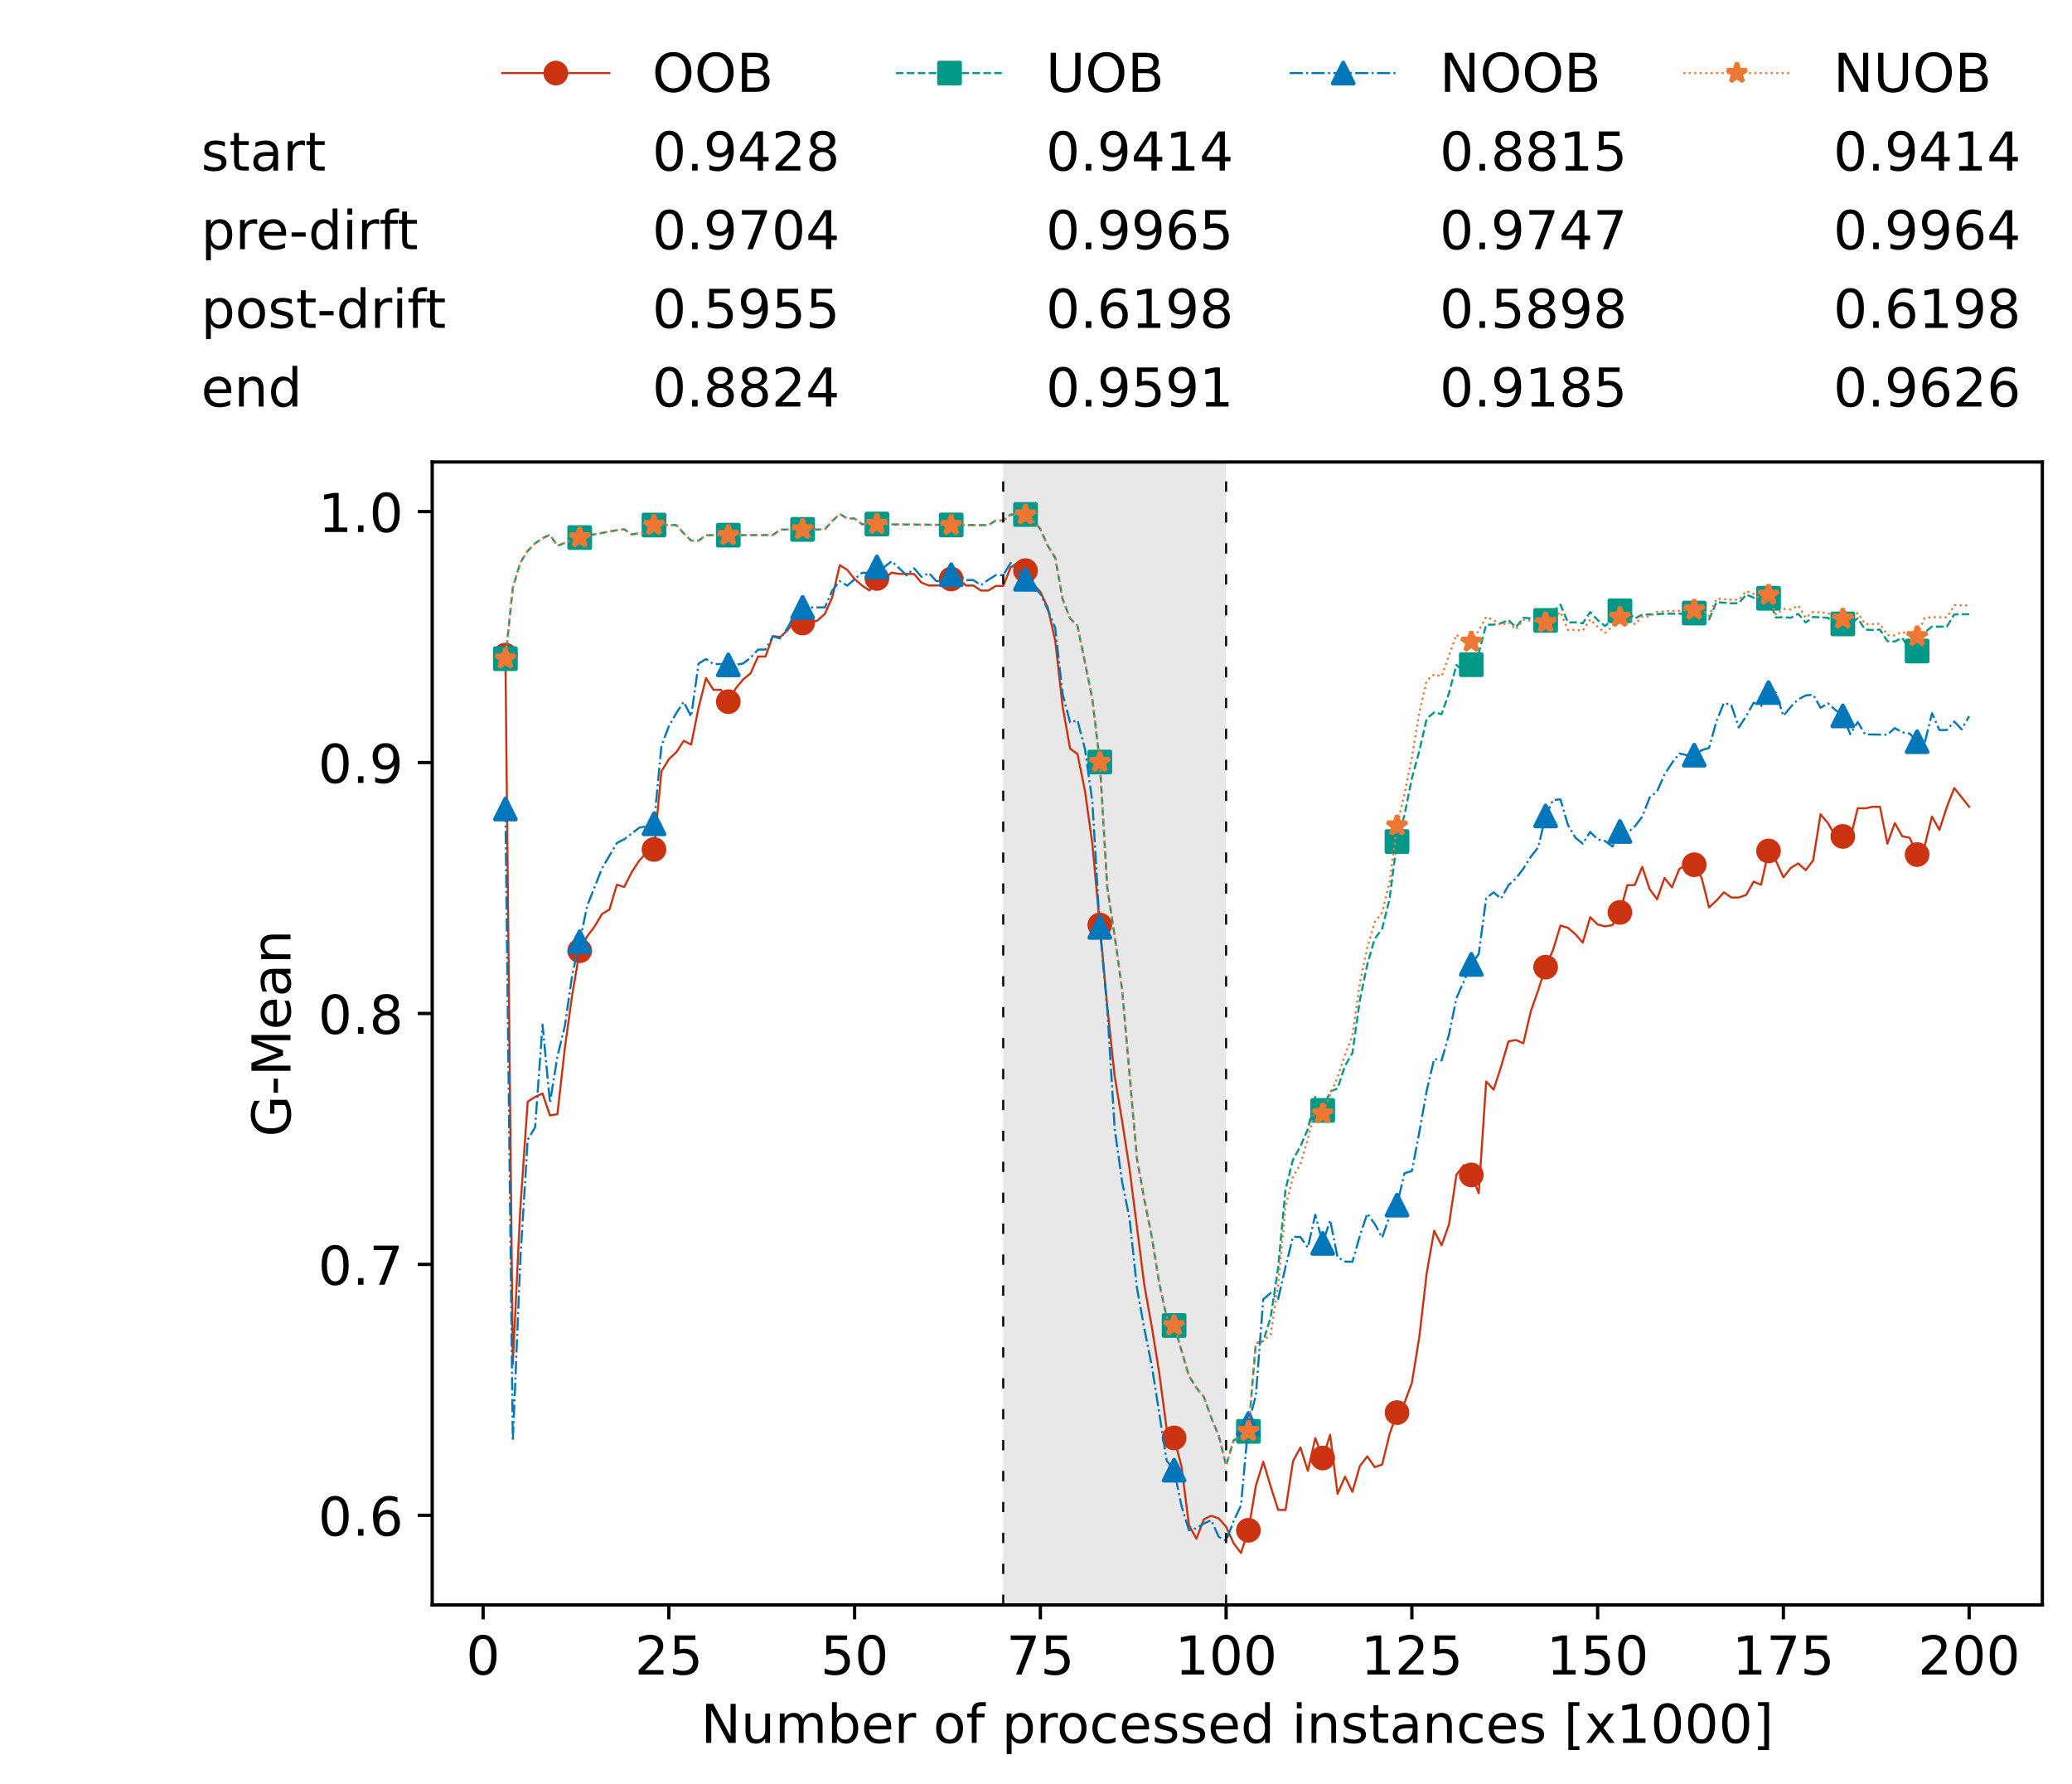 <?xml version="1.0" encoding="utf-8" standalone="no"?>
<!DOCTYPE svg PUBLIC "-//W3C//DTD SVG 1.1//EN"
  "http://www.w3.org/Graphics/SVG/1.1/DTD/svg11.dtd">
<!-- Created with matplotlib (https://matplotlib.org/) -->
<svg height="432.615pt" version="1.1" viewBox="0 0 502.65 432.615" width="502.65pt" xmlns="http://www.w3.org/2000/svg" xmlns:xlink="http://www.w3.org/1999/xlink">
 <defs>
  <style type="text/css">*{stroke-linecap:butt;stroke-linejoin:round;}</style>
 </defs>
 <g id="figure_1">
  <g id="patch_1">
   <path d="M 0 432.615 
L 502.65 432.615 
L 502.65 0 
L 0 0 
z
" style="fill:#ffffff;"/>
  </g>
  <g id="axes_1">
   <g id="patch_2">
    <path d="M 104.85 389.252 
L 495.45 389.252 
L 495.45 112.052 
L 104.85 112.052 
z
" style="fill:#ffffff;"/>
   </g>
   <g id="patch_3">
    <path clip-path="url(#pd1f2355b65)" d="M 297.446 389.252 
L 297.446 112.052 
L 243.372 112.052 
L 243.372 389.252 
z
" style="fill:#d3d3d3;opacity:0.5;"/>
   </g>
   <g id="matplotlib.axis_1">
    <g id="xtick_1">
     <g id="line2d_1">
      <defs>
       <path d="M 0 0 
L 0 3.5 
" id="mb90a9916ec" style="stroke:#000000;stroke-width:0.8;"/>
      </defs>
      <g>
       <use style="stroke:#000000;stroke-width:0.8;" x="117.197" xlink:href="#mb90a9916ec" y="389.252"/>
      </g>
     </g>
     <g id="text_1">
      <!-- 0 -->
      <g transform="translate(113.061 406.13)scale(0.13 -0.13)">
       <defs>
        <path d="M 31.781 66.406 
Q 24.172 66.406 20.328 58.906 
Q 16.5 51.422 16.5 36.375 
Q 16.5 21.391 20.328 13.891 
Q 24.172 6.391 31.781 6.391 
Q 39.453 6.391 43.281 13.891 
Q 47.125 21.391 47.125 36.375 
Q 47.125 51.422 43.281 58.906 
Q 39.453 66.406 31.781 66.406 
z
M 31.781 74.219 
Q 44.047 74.219 50.516 64.516 
Q 56.984 54.828 56.984 36.375 
Q 56.984 17.969 50.516 8.266 
Q 44.047 -1.422 31.781 -1.422 
Q 19.531 -1.422 13.062 8.266 
Q 6.594 17.969 6.594 36.375 
Q 6.594 54.828 13.062 64.516 
Q 19.531 74.219 31.781 74.219 
z
" id="DejaVuSans-48"/>
       </defs>
       <use xlink:href="#DejaVuSans-48"/>
      </g>
     </g>
    </g>
    <g id="xtick_2">
     <g id="line2d_2">
      <g>
       <use style="stroke:#000000;stroke-width:0.8;" x="162.259" xlink:href="#mb90a9916ec" y="389.252"/>
      </g>
     </g>
     <g id="text_2">
      <!-- 25 -->
      <g transform="translate(153.988 406.13)scale(0.13 -0.13)">
       <defs>
        <path d="M 19.188 8.297 
L 53.609 8.297 
L 53.609 0 
L 7.328 0 
L 7.328 8.297 
Q 12.938 14.109 22.625 23.891 
Q 32.328 33.688 34.812 36.531 
Q 39.547 41.844 41.422 45.531 
Q 43.312 49.219 43.312 52.781 
Q 43.312 58.594 39.234 62.25 
Q 35.156 65.922 28.609 65.922 
Q 23.969 65.922 18.812 64.312 
Q 13.672 62.703 7.812 59.422 
L 7.812 69.391 
Q 13.766 71.781 18.938 73 
Q 24.125 74.219 28.422 74.219 
Q 39.75 74.219 46.484 68.547 
Q 53.219 62.891 53.219 53.422 
Q 53.219 48.922 51.531 44.891 
Q 49.859 40.875 45.406 35.406 
Q 44.188 33.984 37.641 27.219 
Q 31.109 20.453 19.188 8.297 
z
" id="DejaVuSans-50"/>
        <path d="M 10.797 72.906 
L 49.516 72.906 
L 49.516 64.594 
L 19.828 64.594 
L 19.828 46.734 
Q 21.969 47.469 24.109 47.828 
Q 26.266 48.188 28.422 48.188 
Q 40.625 48.188 47.75 41.5 
Q 54.891 34.812 54.891 23.391 
Q 54.891 11.625 47.562 5.094 
Q 40.234 -1.422 26.906 -1.422 
Q 22.312 -1.422 17.547 -0.641 
Q 12.797 0.141 7.719 1.703 
L 7.719 11.625 
Q 12.109 9.234 16.797 8.062 
Q 21.484 6.891 26.703 6.891 
Q 35.156 6.891 40.078 11.328 
Q 45.016 15.766 45.016 23.391 
Q 45.016 31 40.078 35.438 
Q 35.156 39.891 26.703 39.891 
Q 22.75 39.891 18.812 39.016 
Q 14.891 38.141 10.797 36.281 
z
" id="DejaVuSans-53"/>
       </defs>
       <use xlink:href="#DejaVuSans-50"/>
       <use x="63.623" xlink:href="#DejaVuSans-53"/>
      </g>
     </g>
    </g>
    <g id="xtick_3">
     <g id="line2d_3">
      <g>
       <use style="stroke:#000000;stroke-width:0.8;" x="207.322" xlink:href="#mb90a9916ec" y="389.252"/>
      </g>
     </g>
     <g id="text_3">
      <!-- 50 -->
      <g transform="translate(199.05 406.13)scale(0.13 -0.13)">
       <use xlink:href="#DejaVuSans-53"/>
       <use x="63.623" xlink:href="#DejaVuSans-48"/>
      </g>
     </g>
    </g>
    <g id="xtick_4">
     <g id="line2d_4">
      <g>
       <use style="stroke:#000000;stroke-width:0.8;" x="252.384" xlink:href="#mb90a9916ec" y="389.252"/>
      </g>
     </g>
     <g id="text_4">
      <!-- 75 -->
      <g transform="translate(244.113 406.13)scale(0.13 -0.13)">
       <defs>
        <path d="M 8.203 72.906 
L 55.078 72.906 
L 55.078 68.703 
L 28.609 0 
L 18.312 0 
L 43.219 64.594 
L 8.203 64.594 
z
" id="DejaVuSans-55"/>
       </defs>
       <use xlink:href="#DejaVuSans-55"/>
       <use x="63.623" xlink:href="#DejaVuSans-53"/>
      </g>
     </g>
    </g>
    <g id="xtick_5">
     <g id="line2d_5">
      <g>
       <use style="stroke:#000000;stroke-width:0.8;" x="297.446" xlink:href="#mb90a9916ec" y="389.252"/>
      </g>
     </g>
     <g id="text_5">
      <!-- 100 -->
      <g transform="translate(285.039 406.13)scale(0.13 -0.13)">
       <defs>
        <path d="M 12.406 8.297 
L 28.516 8.297 
L 28.516 63.922 
L 10.984 60.406 
L 10.984 69.391 
L 28.422 72.906 
L 38.281 72.906 
L 38.281 8.297 
L 54.391 8.297 
L 54.391 0 
L 12.406 0 
z
" id="DejaVuSans-49"/>
       </defs>
       <use xlink:href="#DejaVuSans-49"/>
       <use x="63.623" xlink:href="#DejaVuSans-48"/>
       <use x="127.246" xlink:href="#DejaVuSans-48"/>
      </g>
     </g>
    </g>
    <g id="xtick_6">
     <g id="line2d_6">
      <g>
       <use style="stroke:#000000;stroke-width:0.8;" x="342.509" xlink:href="#mb90a9916ec" y="389.252"/>
      </g>
     </g>
     <g id="text_6">
      <!-- 125 -->
      <g transform="translate(330.102 406.13)scale(0.13 -0.13)">
       <use xlink:href="#DejaVuSans-49"/>
       <use x="63.623" xlink:href="#DejaVuSans-50"/>
       <use x="127.246" xlink:href="#DejaVuSans-53"/>
      </g>
     </g>
    </g>
    <g id="xtick_7">
     <g id="line2d_7">
      <g>
       <use style="stroke:#000000;stroke-width:0.8;" x="387.571" xlink:href="#mb90a9916ec" y="389.252"/>
      </g>
     </g>
     <g id="text_7">
      <!-- 150 -->
      <g transform="translate(375.164 406.13)scale(0.13 -0.13)">
       <use xlink:href="#DejaVuSans-49"/>
       <use x="63.623" xlink:href="#DejaVuSans-53"/>
       <use x="127.246" xlink:href="#DejaVuSans-48"/>
      </g>
     </g>
    </g>
    <g id="xtick_8">
     <g id="line2d_8">
      <g>
       <use style="stroke:#000000;stroke-width:0.8;" x="432.633" xlink:href="#mb90a9916ec" y="389.252"/>
      </g>
     </g>
     <g id="text_8">
      <!-- 175 -->
      <g transform="translate(420.226 406.13)scale(0.13 -0.13)">
       <use xlink:href="#DejaVuSans-49"/>
       <use x="63.623" xlink:href="#DejaVuSans-55"/>
       <use x="127.246" xlink:href="#DejaVuSans-53"/>
      </g>
     </g>
    </g>
    <g id="xtick_9">
     <g id="line2d_9">
      <g>
       <use style="stroke:#000000;stroke-width:0.8;" x="477.695" xlink:href="#mb90a9916ec" y="389.252"/>
      </g>
     </g>
     <g id="text_9">
      <!-- 200 -->
      <g transform="translate(465.289 406.13)scale(0.13 -0.13)">
       <use xlink:href="#DejaVuSans-50"/>
       <use x="63.623" xlink:href="#DejaVuSans-48"/>
       <use x="127.246" xlink:href="#DejaVuSans-48"/>
      </g>
     </g>
    </g>
    <g id="text_10">
     <!-- Number of processed instances [x1000] -->
     <g transform="translate(170.025 422.711)scale(0.13 -0.13)">
      <defs>
       <path d="M 9.812 72.906 
L 23.094 72.906 
L 55.422 11.922 
L 55.422 72.906 
L 64.984 72.906 
L 64.984 0 
L 51.703 0 
L 19.391 60.984 
L 19.391 0 
L 9.812 0 
z
" id="DejaVuSans-78"/>
       <path d="M 8.5 21.578 
L 8.5 54.688 
L 17.484 54.688 
L 17.484 21.922 
Q 17.484 14.156 20.5 10.266 
Q 23.531 6.391 29.594 6.391 
Q 36.859 6.391 41.078 11.031 
Q 45.312 15.672 45.312 23.688 
L 45.312 54.688 
L 54.297 54.688 
L 54.297 0 
L 45.312 0 
L 45.312 8.406 
Q 42.047 3.422 37.719 1 
Q 33.406 -1.422 27.688 -1.422 
Q 18.266 -1.422 13.375 4.438 
Q 8.5 10.297 8.5 21.578 
z
M 31.109 56 
z
" id="DejaVuSans-117"/>
       <path d="M 52 44.188 
Q 55.375 50.25 60.062 53.125 
Q 64.75 56 71.094 56 
Q 79.641 56 84.281 50.016 
Q 88.922 44.047 88.922 33.016 
L 88.922 0 
L 79.891 0 
L 79.891 32.719 
Q 79.891 40.578 77.094 44.375 
Q 74.312 48.188 68.609 48.188 
Q 61.625 48.188 57.562 43.547 
Q 53.516 38.922 53.516 30.906 
L 53.516 0 
L 44.484 0 
L 44.484 32.719 
Q 44.484 40.625 41.703 44.406 
Q 38.922 48.188 33.109 48.188 
Q 26.219 48.188 22.156 43.531 
Q 18.109 38.875 18.109 30.906 
L 18.109 0 
L 9.078 0 
L 9.078 54.688 
L 18.109 54.688 
L 18.109 46.188 
Q 21.188 51.219 25.484 53.609 
Q 29.781 56 35.688 56 
Q 41.656 56 45.828 52.969 
Q 50 49.953 52 44.188 
z
" id="DejaVuSans-109"/>
       <path d="M 48.688 27.297 
Q 48.688 37.203 44.609 42.844 
Q 40.531 48.484 33.406 48.484 
Q 26.266 48.484 22.188 42.844 
Q 18.109 37.203 18.109 27.297 
Q 18.109 17.391 22.188 11.75 
Q 26.266 6.109 33.406 6.109 
Q 40.531 6.109 44.609 11.75 
Q 48.688 17.391 48.688 27.297 
z
M 18.109 46.391 
Q 20.953 51.266 25.266 53.625 
Q 29.594 56 35.594 56 
Q 45.562 56 51.781 48.094 
Q 58.016 40.188 58.016 27.297 
Q 58.016 14.406 51.781 6.484 
Q 45.562 -1.422 35.594 -1.422 
Q 29.594 -1.422 25.266 0.953 
Q 20.953 3.328 18.109 8.203 
L 18.109 0 
L 9.078 0 
L 9.078 75.984 
L 18.109 75.984 
z
" id="DejaVuSans-98"/>
       <path d="M 56.203 29.594 
L 56.203 25.203 
L 14.891 25.203 
Q 15.484 15.922 20.484 11.062 
Q 25.484 6.203 34.422 6.203 
Q 39.594 6.203 44.453 7.469 
Q 49.312 8.734 54.109 11.281 
L 54.109 2.781 
Q 49.266 0.734 44.188 -0.344 
Q 39.109 -1.422 33.891 -1.422 
Q 20.797 -1.422 13.156 6.188 
Q 5.516 13.812 5.516 26.812 
Q 5.516 40.234 12.766 48.109 
Q 20.016 56 32.328 56 
Q 43.359 56 49.781 48.891 
Q 56.203 41.797 56.203 29.594 
z
M 47.219 32.234 
Q 47.125 39.594 43.094 43.984 
Q 39.062 48.391 32.422 48.391 
Q 24.906 48.391 20.391 44.141 
Q 15.875 39.891 15.188 32.172 
z
" id="DejaVuSans-101"/>
       <path d="M 41.109 46.297 
Q 39.594 47.172 37.812 47.578 
Q 36.031 48 33.891 48 
Q 26.266 48 22.188 43.047 
Q 18.109 38.094 18.109 28.812 
L 18.109 0 
L 9.078 0 
L 9.078 54.688 
L 18.109 54.688 
L 18.109 46.188 
Q 20.953 51.172 25.484 53.578 
Q 30.031 56 36.531 56 
Q 37.453 56 38.578 55.875 
Q 39.703 55.766 41.062 55.516 
z
" id="DejaVuSans-114"/>
       <path id="DejaVuSans-32"/>
       <path d="M 30.609 48.391 
Q 23.391 48.391 19.188 42.75 
Q 14.984 37.109 14.984 27.297 
Q 14.984 17.484 19.156 11.844 
Q 23.344 6.203 30.609 6.203 
Q 37.797 6.203 41.984 11.859 
Q 46.188 17.531 46.188 27.297 
Q 46.188 37.016 41.984 42.703 
Q 37.797 48.391 30.609 48.391 
z
M 30.609 56 
Q 42.328 56 49.016 48.375 
Q 55.719 40.766 55.719 27.297 
Q 55.719 13.875 49.016 6.219 
Q 42.328 -1.422 30.609 -1.422 
Q 18.844 -1.422 12.172 6.219 
Q 5.516 13.875 5.516 27.297 
Q 5.516 40.766 12.172 48.375 
Q 18.844 56 30.609 56 
z
" id="DejaVuSans-111"/>
       <path d="M 37.109 75.984 
L 37.109 68.5 
L 28.516 68.5 
Q 23.688 68.5 21.797 66.547 
Q 19.922 64.594 19.922 59.516 
L 19.922 54.688 
L 34.719 54.688 
L 34.719 47.703 
L 19.922 47.703 
L 19.922 0 
L 10.891 0 
L 10.891 47.703 
L 2.297 47.703 
L 2.297 54.688 
L 10.891 54.688 
L 10.891 58.5 
Q 10.891 67.625 15.141 71.797 
Q 19.391 75.984 28.609 75.984 
z
" id="DejaVuSans-102"/>
       <path d="M 18.109 8.203 
L 18.109 -20.797 
L 9.078 -20.797 
L 9.078 54.688 
L 18.109 54.688 
L 18.109 46.391 
Q 20.953 51.266 25.266 53.625 
Q 29.594 56 35.594 56 
Q 45.562 56 51.781 48.094 
Q 58.016 40.188 58.016 27.297 
Q 58.016 14.406 51.781 6.484 
Q 45.562 -1.422 35.594 -1.422 
Q 29.594 -1.422 25.266 0.953 
Q 20.953 3.328 18.109 8.203 
z
M 48.688 27.297 
Q 48.688 37.203 44.609 42.844 
Q 40.531 48.484 33.406 48.484 
Q 26.266 48.484 22.188 42.844 
Q 18.109 37.203 18.109 27.297 
Q 18.109 17.391 22.188 11.75 
Q 26.266 6.109 33.406 6.109 
Q 40.531 6.109 44.609 11.75 
Q 48.688 17.391 48.688 27.297 
z
" id="DejaVuSans-112"/>
       <path d="M 48.781 52.594 
L 48.781 44.188 
Q 44.969 46.297 41.141 47.344 
Q 37.312 48.391 33.406 48.391 
Q 24.656 48.391 19.812 42.844 
Q 14.984 37.312 14.984 27.297 
Q 14.984 17.281 19.812 11.734 
Q 24.656 6.203 33.406 6.203 
Q 37.312 6.203 41.141 7.25 
Q 44.969 8.297 48.781 10.406 
L 48.781 2.094 
Q 45.016 0.344 40.984 -0.531 
Q 36.969 -1.422 32.422 -1.422 
Q 20.062 -1.422 12.781 6.344 
Q 5.516 14.109 5.516 27.297 
Q 5.516 40.672 12.859 48.328 
Q 20.219 56 33.016 56 
Q 37.156 56 41.109 55.141 
Q 45.062 54.297 48.781 52.594 
z
" id="DejaVuSans-99"/>
       <path d="M 44.281 53.078 
L 44.281 44.578 
Q 40.484 46.531 36.375 47.5 
Q 32.281 48.484 27.875 48.484 
Q 21.188 48.484 17.844 46.438 
Q 14.5 44.391 14.5 40.281 
Q 14.5 37.156 16.891 35.375 
Q 19.281 33.594 26.516 31.984 
L 29.594 31.297 
Q 39.156 29.25 43.188 25.516 
Q 47.219 21.781 47.219 15.094 
Q 47.219 7.469 41.188 3.016 
Q 35.156 -1.422 24.609 -1.422 
Q 20.219 -1.422 15.453 -0.562 
Q 10.688 0.297 5.422 2 
L 5.422 11.281 
Q 10.406 8.688 15.234 7.391 
Q 20.062 6.109 24.812 6.109 
Q 31.156 6.109 34.562 8.281 
Q 37.984 10.453 37.984 14.406 
Q 37.984 18.062 35.516 20.016 
Q 33.062 21.969 24.703 23.781 
L 21.578 24.516 
Q 13.234 26.266 9.516 29.906 
Q 5.812 33.547 5.812 39.891 
Q 5.812 47.609 11.281 51.797 
Q 16.75 56 26.812 56 
Q 31.781 56 36.172 55.266 
Q 40.578 54.547 44.281 53.078 
z
" id="DejaVuSans-115"/>
       <path d="M 45.406 46.391 
L 45.406 75.984 
L 54.391 75.984 
L 54.391 0 
L 45.406 0 
L 45.406 8.203 
Q 42.578 3.328 38.25 0.953 
Q 33.938 -1.422 27.875 -1.422 
Q 17.969 -1.422 11.734 6.484 
Q 5.516 14.406 5.516 27.297 
Q 5.516 40.188 11.734 48.094 
Q 17.969 56 27.875 56 
Q 33.938 56 38.25 53.625 
Q 42.578 51.266 45.406 46.391 
z
M 14.797 27.297 
Q 14.797 17.391 18.875 11.75 
Q 22.953 6.109 30.078 6.109 
Q 37.203 6.109 41.297 11.75 
Q 45.406 17.391 45.406 27.297 
Q 45.406 37.203 41.297 42.844 
Q 37.203 48.484 30.078 48.484 
Q 22.953 48.484 18.875 42.844 
Q 14.797 37.203 14.797 27.297 
z
" id="DejaVuSans-100"/>
       <path d="M 9.422 54.688 
L 18.406 54.688 
L 18.406 0 
L 9.422 0 
z
M 9.422 75.984 
L 18.406 75.984 
L 18.406 64.594 
L 9.422 64.594 
z
" id="DejaVuSans-105"/>
       <path d="M 54.891 33.016 
L 54.891 0 
L 45.906 0 
L 45.906 32.719 
Q 45.906 40.484 42.875 44.328 
Q 39.844 48.188 33.797 48.188 
Q 26.516 48.188 22.312 43.547 
Q 18.109 38.922 18.109 30.906 
L 18.109 0 
L 9.078 0 
L 9.078 54.688 
L 18.109 54.688 
L 18.109 46.188 
Q 21.344 51.125 25.703 53.562 
Q 30.078 56 35.797 56 
Q 45.219 56 50.047 50.172 
Q 54.891 44.344 54.891 33.016 
z
" id="DejaVuSans-110"/>
       <path d="M 18.312 70.219 
L 18.312 54.688 
L 36.812 54.688 
L 36.812 47.703 
L 18.312 47.703 
L 18.312 18.016 
Q 18.312 11.328 20.141 9.422 
Q 21.969 7.516 27.594 7.516 
L 36.812 7.516 
L 36.812 0 
L 27.594 0 
Q 17.188 0 13.234 3.875 
Q 9.281 7.766 9.281 18.016 
L 9.281 47.703 
L 2.688 47.703 
L 2.688 54.688 
L 9.281 54.688 
L 9.281 70.219 
z
" id="DejaVuSans-116"/>
       <path d="M 34.281 27.484 
Q 23.391 27.484 19.188 25 
Q 14.984 22.516 14.984 16.5 
Q 14.984 11.719 18.141 8.906 
Q 21.297 6.109 26.703 6.109 
Q 34.188 6.109 38.703 11.406 
Q 43.219 16.703 43.219 25.484 
L 43.219 27.484 
z
M 52.203 31.203 
L 52.203 0 
L 43.219 0 
L 43.219 8.297 
Q 40.141 3.328 35.547 0.953 
Q 30.953 -1.422 24.312 -1.422 
Q 15.922 -1.422 10.953 3.297 
Q 6 8.016 6 15.922 
Q 6 25.141 12.172 29.828 
Q 18.359 34.516 30.609 34.516 
L 43.219 34.516 
L 43.219 35.406 
Q 43.219 41.609 39.141 45 
Q 35.062 48.391 27.688 48.391 
Q 23 48.391 18.547 47.266 
Q 14.109 46.141 10.016 43.891 
L 10.016 52.203 
Q 14.938 54.109 19.578 55.047 
Q 24.219 56 28.609 56 
Q 40.484 56 46.344 49.844 
Q 52.203 43.703 52.203 31.203 
z
" id="DejaVuSans-97"/>
       <path d="M 8.594 75.984 
L 29.297 75.984 
L 29.297 69 
L 17.578 69 
L 17.578 -6.203 
L 29.297 -6.203 
L 29.297 -13.188 
L 8.594 -13.188 
z
" id="DejaVuSans-91"/>
       <path d="M 54.891 54.688 
L 35.109 28.078 
L 55.906 0 
L 45.312 0 
L 29.391 21.484 
L 13.484 0 
L 2.875 0 
L 24.125 28.609 
L 4.688 54.688 
L 15.281 54.688 
L 29.781 35.203 
L 44.281 54.688 
z
" id="DejaVuSans-120"/>
       <path d="M 30.422 75.984 
L 30.422 -13.188 
L 9.719 -13.188 
L 9.719 -6.203 
L 21.391 -6.203 
L 21.391 69 
L 9.719 69 
L 9.719 75.984 
z
" id="DejaVuSans-93"/>
      </defs>
      <use xlink:href="#DejaVuSans-78"/>
      <use x="74.805" xlink:href="#DejaVuSans-117"/>
      <use x="138.184" xlink:href="#DejaVuSans-109"/>
      <use x="235.596" xlink:href="#DejaVuSans-98"/>
      <use x="299.072" xlink:href="#DejaVuSans-101"/>
      <use x="360.596" xlink:href="#DejaVuSans-114"/>
      <use x="401.709" xlink:href="#DejaVuSans-32"/>
      <use x="433.496" xlink:href="#DejaVuSans-111"/>
      <use x="494.678" xlink:href="#DejaVuSans-102"/>
      <use x="529.883" xlink:href="#DejaVuSans-32"/>
      <use x="561.67" xlink:href="#DejaVuSans-112"/>
      <use x="625.146" xlink:href="#DejaVuSans-114"/>
      <use x="664.01" xlink:href="#DejaVuSans-111"/>
      <use x="725.191" xlink:href="#DejaVuSans-99"/>
      <use x="780.172" xlink:href="#DejaVuSans-101"/>
      <use x="841.695" xlink:href="#DejaVuSans-115"/>
      <use x="893.795" xlink:href="#DejaVuSans-115"/>
      <use x="945.895" xlink:href="#DejaVuSans-101"/>
      <use x="1007.418" xlink:href="#DejaVuSans-100"/>
      <use x="1070.895" xlink:href="#DejaVuSans-32"/>
      <use x="1102.682" xlink:href="#DejaVuSans-105"/>
      <use x="1130.465" xlink:href="#DejaVuSans-110"/>
      <use x="1193.844" xlink:href="#DejaVuSans-115"/>
      <use x="1245.943" xlink:href="#DejaVuSans-116"/>
      <use x="1285.152" xlink:href="#DejaVuSans-97"/>
      <use x="1346.432" xlink:href="#DejaVuSans-110"/>
      <use x="1409.811" xlink:href="#DejaVuSans-99"/>
      <use x="1464.791" xlink:href="#DejaVuSans-101"/>
      <use x="1526.314" xlink:href="#DejaVuSans-115"/>
      <use x="1578.414" xlink:href="#DejaVuSans-32"/>
      <use x="1610.201" xlink:href="#DejaVuSans-91"/>
      <use x="1649.215" xlink:href="#DejaVuSans-120"/>
      <use x="1708.395" xlink:href="#DejaVuSans-49"/>
      <use x="1772.018" xlink:href="#DejaVuSans-48"/>
      <use x="1835.641" xlink:href="#DejaVuSans-48"/>
      <use x="1899.264" xlink:href="#DejaVuSans-48"/>
      <use x="1962.887" xlink:href="#DejaVuSans-93"/>
     </g>
    </g>
   </g>
   <g id="matplotlib.axis_2">
    <g id="ytick_1">
     <g id="line2d_10">
      <defs>
       <path d="M 0 0 
L -3.5 0 
" id="maaa980a259" style="stroke:#000000;stroke-width:0.8;"/>
      </defs>
      <g>
       <use style="stroke:#000000;stroke-width:0.8;" x="104.85" xlink:href="#maaa980a259" y="367.515"/>
      </g>
     </g>
     <g id="text_11">
      <!-- 0.6 -->
      <g transform="translate(77.176 372.454)scale(0.13 -0.13)">
       <defs>
        <path d="M 10.688 12.406 
L 21 12.406 
L 21 0 
L 10.688 0 
z
" id="DejaVuSans-46"/>
        <path d="M 33.016 40.375 
Q 26.375 40.375 22.484 35.828 
Q 18.609 31.297 18.609 23.391 
Q 18.609 15.531 22.484 10.953 
Q 26.375 6.391 33.016 6.391 
Q 39.656 6.391 43.531 10.953 
Q 47.406 15.531 47.406 23.391 
Q 47.406 31.297 43.531 35.828 
Q 39.656 40.375 33.016 40.375 
z
M 52.594 71.297 
L 52.594 62.312 
Q 48.875 64.062 45.094 64.984 
Q 41.312 65.922 37.594 65.922 
Q 27.828 65.922 22.672 59.328 
Q 17.531 52.734 16.797 39.406 
Q 19.672 43.656 24.016 45.922 
Q 28.375 48.188 33.594 48.188 
Q 44.578 48.188 50.953 41.516 
Q 57.328 34.859 57.328 23.391 
Q 57.328 12.156 50.688 5.359 
Q 44.047 -1.422 33.016 -1.422 
Q 20.359 -1.422 13.672 8.266 
Q 6.984 17.969 6.984 36.375 
Q 6.984 53.656 15.188 63.938 
Q 23.391 74.219 37.203 74.219 
Q 40.922 74.219 44.703 73.484 
Q 48.484 72.75 52.594 71.297 
z
" id="DejaVuSans-54"/>
       </defs>
       <use xlink:href="#DejaVuSans-48"/>
       <use x="63.623" xlink:href="#DejaVuSans-46"/>
       <use x="95.41" xlink:href="#DejaVuSans-54"/>
      </g>
     </g>
    </g>
    <g id="ytick_2">
     <g id="line2d_11">
      <g>
       <use style="stroke:#000000;stroke-width:0.8;" x="104.85" xlink:href="#maaa980a259" y="306.657"/>
      </g>
     </g>
     <g id="text_12">
      <!-- 0.7 -->
      <g transform="translate(77.176 311.596)scale(0.13 -0.13)">
       <use xlink:href="#DejaVuSans-48"/>
       <use x="63.623" xlink:href="#DejaVuSans-46"/>
       <use x="95.41" xlink:href="#DejaVuSans-55"/>
      </g>
     </g>
    </g>
    <g id="ytick_3">
     <g id="line2d_12">
      <g>
       <use style="stroke:#000000;stroke-width:0.8;" x="104.85" xlink:href="#maaa980a259" y="245.799"/>
      </g>
     </g>
     <g id="text_13">
      <!-- 0.8 -->
      <g transform="translate(77.176 250.738)scale(0.13 -0.13)">
       <defs>
        <path d="M 31.781 34.625 
Q 24.75 34.625 20.719 30.859 
Q 16.703 27.094 16.703 20.516 
Q 16.703 13.922 20.719 10.156 
Q 24.75 6.391 31.781 6.391 
Q 38.812 6.391 42.859 10.172 
Q 46.922 13.969 46.922 20.516 
Q 46.922 27.094 42.891 30.859 
Q 38.875 34.625 31.781 34.625 
z
M 21.922 38.812 
Q 15.578 40.375 12.031 44.719 
Q 8.5 49.078 8.5 55.328 
Q 8.5 64.062 14.719 69.141 
Q 20.953 74.219 31.781 74.219 
Q 42.672 74.219 48.875 69.141 
Q 55.078 64.062 55.078 55.328 
Q 55.078 49.078 51.531 44.719 
Q 48 40.375 41.703 38.812 
Q 48.828 37.156 52.797 32.312 
Q 56.781 27.484 56.781 20.516 
Q 56.781 9.906 50.312 4.234 
Q 43.844 -1.422 31.781 -1.422 
Q 19.734 -1.422 13.25 4.234 
Q 6.781 9.906 6.781 20.516 
Q 6.781 27.484 10.781 32.312 
Q 14.797 37.156 21.922 38.812 
z
M 18.312 54.391 
Q 18.312 48.734 21.844 45.562 
Q 25.391 42.391 31.781 42.391 
Q 38.141 42.391 41.719 45.562 
Q 45.312 48.734 45.312 54.391 
Q 45.312 60.062 41.719 63.234 
Q 38.141 66.406 31.781 66.406 
Q 25.391 66.406 21.844 63.234 
Q 18.312 60.062 18.312 54.391 
z
" id="DejaVuSans-56"/>
       </defs>
       <use xlink:href="#DejaVuSans-48"/>
       <use x="63.623" xlink:href="#DejaVuSans-46"/>
       <use x="95.41" xlink:href="#DejaVuSans-56"/>
      </g>
     </g>
    </g>
    <g id="ytick_4">
     <g id="line2d_13">
      <g>
       <use style="stroke:#000000;stroke-width:0.8;" x="104.85" xlink:href="#maaa980a259" y="184.941"/>
      </g>
     </g>
     <g id="text_14">
      <!-- 0.9 -->
      <g transform="translate(77.176 189.88)scale(0.13 -0.13)">
       <defs>
        <path d="M 10.984 1.516 
L 10.984 10.5 
Q 14.703 8.734 18.5 7.812 
Q 22.312 6.891 25.984 6.891 
Q 35.75 6.891 40.891 13.453 
Q 46.047 20.016 46.781 33.406 
Q 43.953 29.203 39.594 26.953 
Q 35.25 24.703 29.984 24.703 
Q 19.047 24.703 12.672 31.312 
Q 6.297 37.938 6.297 49.422 
Q 6.297 60.641 12.938 67.422 
Q 19.578 74.219 30.609 74.219 
Q 43.266 74.219 49.922 64.516 
Q 56.594 54.828 56.594 36.375 
Q 56.594 19.141 48.406 8.859 
Q 40.234 -1.422 26.422 -1.422 
Q 22.703 -1.422 18.891 -0.688 
Q 15.094 0.047 10.984 1.516 
z
M 30.609 32.422 
Q 37.25 32.422 41.125 36.953 
Q 45.016 41.5 45.016 49.422 
Q 45.016 57.281 41.125 61.844 
Q 37.25 66.406 30.609 66.406 
Q 23.969 66.406 20.094 61.844 
Q 16.219 57.281 16.219 49.422 
Q 16.219 41.5 20.094 36.953 
Q 23.969 32.422 30.609 32.422 
z
" id="DejaVuSans-57"/>
       </defs>
       <use xlink:href="#DejaVuSans-48"/>
       <use x="63.623" xlink:href="#DejaVuSans-46"/>
       <use x="95.41" xlink:href="#DejaVuSans-57"/>
      </g>
     </g>
    </g>
    <g id="ytick_5">
     <g id="line2d_14">
      <g>
       <use style="stroke:#000000;stroke-width:0.8;" x="104.85" xlink:href="#maaa980a259" y="124.083"/>
      </g>
     </g>
     <g id="text_15">
      <!-- 1.0 -->
      <g transform="translate(77.176 129.022)scale(0.13 -0.13)">
       <use xlink:href="#DejaVuSans-49"/>
       <use x="63.623" xlink:href="#DejaVuSans-46"/>
       <use x="95.41" xlink:href="#DejaVuSans-48"/>
      </g>
     </g>
    </g>
    <g id="text_16">
     <!-- G-Mean -->
     <g transform="translate(70.472 275.744)rotate(-90)scale(0.13 -0.13)">
      <defs>
       <path d="M 59.516 10.406 
L 59.516 29.984 
L 43.406 29.984 
L 43.406 38.094 
L 69.281 38.094 
L 69.281 6.781 
Q 63.578 2.734 56.688 0.656 
Q 49.812 -1.422 42 -1.422 
Q 24.906 -1.422 15.25 8.562 
Q 5.609 18.562 5.609 36.375 
Q 5.609 54.25 15.25 64.234 
Q 24.906 74.219 42 74.219 
Q 49.125 74.219 55.547 72.453 
Q 61.969 70.703 67.391 67.281 
L 67.391 56.781 
Q 61.922 61.422 55.766 63.766 
Q 49.609 66.109 42.828 66.109 
Q 29.438 66.109 22.719 58.641 
Q 16.016 51.172 16.016 36.375 
Q 16.016 21.625 22.719 14.156 
Q 29.438 6.688 42.828 6.688 
Q 48.047 6.688 52.141 7.594 
Q 56.25 8.5 59.516 10.406 
z
" id="DejaVuSans-71"/>
       <path d="M 4.891 31.391 
L 31.203 31.391 
L 31.203 23.391 
L 4.891 23.391 
z
" id="DejaVuSans-45"/>
       <path d="M 9.812 72.906 
L 24.516 72.906 
L 43.109 23.297 
L 61.812 72.906 
L 76.516 72.906 
L 76.516 0 
L 66.891 0 
L 66.891 64.016 
L 48.094 14.016 
L 38.188 14.016 
L 19.391 64.016 
L 19.391 0 
L 9.812 0 
z
" id="DejaVuSans-77"/>
      </defs>
      <use xlink:href="#DejaVuSans-71"/>
      <use x="77.49" xlink:href="#DejaVuSans-45"/>
      <use x="113.574" xlink:href="#DejaVuSans-77"/>
      <use x="199.854" xlink:href="#DejaVuSans-101"/>
      <use x="261.377" xlink:href="#DejaVuSans-97"/>
      <use x="322.656" xlink:href="#DejaVuSans-110"/>
     </g>
    </g>
   </g>
   <g id="line2d_15"/>
   <g id="line2d_16"/>
   <g id="line2d_17"/>
   <g id="line2d_18"/>
   <g id="line2d_19"/>
   <g id="line2d_20">
    <path clip-path="url(#pd1f2355b65)" d="M 122.605 158.888 
L 124.407 330.822 
L 126.21 293.321 
L 128.012 267.211 
L 129.815 266.02 
L 131.617 265.227 
L 133.419 270.527 
L 135.222 270.222 
L 137.024 254.189 
L 138.827 241.178 
L 140.629 230.589 
L 142.432 227.113 
L 144.234 224.716 
L 146.037 221.678 
L 147.839 220.607 
L 149.642 214.574 
L 151.444 215.114 
L 153.247 211.529 
L 155.049 208.758 
L 156.852 206.796 
L 158.654 206.022 
L 160.457 187.088 
L 162.259 184.117 
L 164.062 182.467 
L 165.864 179.685 
L 167.667 180.575 
L 169.469 171.663 
L 171.272 164.478 
L 173.074 167.305 
L 174.877 167.305 
L 176.679 170.179 
L 178.482 166.954 
L 180.284 164.777 
L 182.087 163.303 
L 183.889 159.226 
L 185.692 159.242 
L 187.494 154.259 
L 189.297 154.51 
L 191.099 152.785 
L 192.902 150.513 
L 194.704 151.109 
L 196.507 151.109 
L 198.309 150.475 
L 200.112 148.885 
L 201.914 144.808 
L 203.717 137.075 
L 205.519 138.182 
L 207.322 140.438 
L 209.124 142.011 
L 210.927 143.205 
L 212.729 140.3 
L 214.532 140.3 
L 216.334 138.884 
L 218.137 139.193 
L 221.742 139.209 
L 223.544 141.31 
L 225.347 142.005 
L 228.952 141.99 
L 230.754 140.428 
L 232.557 140.443 
L 234.359 142.016 
L 236.162 142.016 
L 237.964 143.239 
L 239.767 143.224 
L 241.569 142.117 
L 243.372 142.117 
L 245.174 137.625 
L 246.976 136.431 
L 248.779 138.396 
L 250.581 141.594 
L 252.384 143.559 
L 254.186 147.402 
L 255.989 155.358 
L 257.791 171.419 
L 259.594 181.562 
L 261.396 182.884 
L 263.199 191.796 
L 265.001 204.666 
L 268.606 244.008 
L 270.409 261.011 
L 272.211 271.818 
L 274.014 283.473 
L 277.619 311.79 
L 279.421 321.799 
L 281.224 333.003 
L 283.026 346.587 
L 284.829 348.752 
L 286.631 355.723 
L 288.434 369.879 
L 290.236 373.218 
L 292.039 368.489 
L 293.841 367.627 
L 295.644 368.261 
L 297.446 370.277 
L 299.249 374.261 
L 301.051 376.652 
L 302.854 371.148 
L 304.656 360.4 
L 306.459 354.515 
L 308.261 360.549 
L 310.064 366.189 
L 311.866 366.222 
L 313.669 354.383 
L 315.471 351.069 
L 317.274 356.728 
L 319.076 348.79 
L 320.879 353.627 
L 322.681 347.987 
L 324.484 362.295 
L 326.286 358.149 
L 328.089 361.829 
L 329.891 355.556 
L 331.694 353.226 
L 333.496 355.831 
L 335.299 355.197 
L 337.101 347.811 
L 338.904 342.606 
L 340.706 340.254 
L 342.509 335.392 
L 344.311 324.248 
L 346.114 308.733 
L 347.916 298.494 
L 349.719 302.028 
L 351.521 296.938 
L 353.324 284.905 
L 355.126 282.567 
L 356.928 284.959 
L 358.731 289.403 
L 360.533 262.283 
L 362.336 264.293 
L 364.138 258.714 
L 365.941 252.579 
L 367.743 252.235 
L 369.546 253.053 
L 371.348 245.335 
L 373.151 240.168 
L 374.953 234.564 
L 376.756 230.396 
L 378.558 224.479 
L 380.361 225.023 
L 382.163 226.565 
L 383.966 228.62 
L 385.768 222.456 
L 387.571 224.214 
L 389.373 224.676 
L 391.176 224.369 
L 392.978 221.285 
L 394.781 214.682 
L 396.583 214.641 
L 398.386 210.225 
L 400.188 215.648 
L 401.991 218.104 
L 403.793 212.947 
L 405.596 215.215 
L 407.398 210.717 
L 409.201 209.793 
L 411.003 209.724 
L 412.806 212.931 
L 414.608 220.078 
L 416.411 218.408 
L 418.213 216.415 
L 420.016 217.688 
L 421.818 217.673 
L 423.621 217.047 
L 425.423 213.822 
L 427.226 214.601 
L 429.028 206.388 
L 430.831 208.78 
L 432.633 212.783 
L 434.436 210.504 
L 436.238 209.412 
L 438.041 211.042 
L 439.843 208.717 
L 441.646 197.493 
L 443.448 199.619 
L 445.251 202.896 
L 447.053 202.855 
L 448.856 203.487 
L 450.658 196.03 
L 452.461 196.057 
L 454.263 195.678 
L 456.066 195.69 
L 457.868 204.617 
L 459.671 199.623 
L 461.473 202.82 
L 463.276 203.182 
L 465.078 207.263 
L 466.881 205.25 
L 468.683 198.025 
L 470.485 201.298 
L 472.288 195.716 
L 474.09 191.139 
L 477.695 195.661 
L 477.695 195.661 
" style="fill:none;stroke:#cc3311;stroke-linecap:square;stroke-width:0.5;"/>
    <defs>
     <path d="M 0 2.5 
C 0.663 2.5 1.299 2.237 1.768 1.768 
C 2.237 1.299 2.5 0.663 2.5 0 
C 2.5 -0.663 2.237 -1.299 1.768 -1.768 
C 1.299 -2.237 0.663 -2.5 0 -2.5 
C -0.663 -2.5 -1.299 -2.237 -1.768 -1.768 
C -2.237 -1.299 -2.5 -0.663 -2.5 0 
C -2.5 0.663 -2.237 1.299 -1.768 1.768 
C -1.299 2.237 -0.663 2.5 0 2.5 
z
" id="m0a946f51b1" style="stroke:#cc3311;"/>
    </defs>
    <g clip-path="url(#pd1f2355b65)">
     <use style="fill:#cc3311;stroke:#cc3311;" x="122.605" xlink:href="#m0a946f51b1" y="158.888"/>
     <use style="fill:#cc3311;stroke:#cc3311;" x="140.629" xlink:href="#m0a946f51b1" y="230.589"/>
     <use style="fill:#cc3311;stroke:#cc3311;" x="158.654" xlink:href="#m0a946f51b1" y="206.022"/>
     <use style="fill:#cc3311;stroke:#cc3311;" x="176.679" xlink:href="#m0a946f51b1" y="170.179"/>
     <use style="fill:#cc3311;stroke:#cc3311;" x="194.704" xlink:href="#m0a946f51b1" y="151.109"/>
     <use style="fill:#cc3311;stroke:#cc3311;" x="212.729" xlink:href="#m0a946f51b1" y="140.3"/>
     <use style="fill:#cc3311;stroke:#cc3311;" x="230.754" xlink:href="#m0a946f51b1" y="140.428"/>
     <use style="fill:#cc3311;stroke:#cc3311;" x="248.779" xlink:href="#m0a946f51b1" y="138.396"/>
     <use style="fill:#cc3311;stroke:#cc3311;" x="266.804" xlink:href="#m0a946f51b1" y="224.342"/>
     <use style="fill:#cc3311;stroke:#cc3311;" x="284.829" xlink:href="#m0a946f51b1" y="348.752"/>
     <use style="fill:#cc3311;stroke:#cc3311;" x="302.854" xlink:href="#m0a946f51b1" y="371.148"/>
     <use style="fill:#cc3311;stroke:#cc3311;" x="320.879" xlink:href="#m0a946f51b1" y="353.627"/>
     <use style="fill:#cc3311;stroke:#cc3311;" x="338.904" xlink:href="#m0a946f51b1" y="342.606"/>
     <use style="fill:#cc3311;stroke:#cc3311;" x="356.928" xlink:href="#m0a946f51b1" y="284.959"/>
     <use style="fill:#cc3311;stroke:#cc3311;" x="374.953" xlink:href="#m0a946f51b1" y="234.564"/>
     <use style="fill:#cc3311;stroke:#cc3311;" x="392.978" xlink:href="#m0a946f51b1" y="221.285"/>
     <use style="fill:#cc3311;stroke:#cc3311;" x="411.003" xlink:href="#m0a946f51b1" y="209.724"/>
     <use style="fill:#cc3311;stroke:#cc3311;" x="429.028" xlink:href="#m0a946f51b1" y="206.388"/>
     <use style="fill:#cc3311;stroke:#cc3311;" x="447.053" xlink:href="#m0a946f51b1" y="202.855"/>
     <use style="fill:#cc3311;stroke:#cc3311;" x="465.078" xlink:href="#m0a946f51b1" y="207.263"/>
    </g>
   </g>
   <g id="line2d_21"/>
   <g id="line2d_22"/>
   <g id="line2d_23"/>
   <g id="line2d_24"/>
   <g id="line2d_25">
    <path clip-path="url(#pd1f2355b65)" d="M 122.605 159.757 
L 124.407 142.533 
L 126.21 136.485 
L 128.012 133.614 
L 129.815 131.769 
L 131.617 130.539 
L 133.419 129.704 
L 135.222 132.388 
L 138.827 130.941 
L 142.432 129.901 
L 149.642 128.6 
L 151.444 128.352 
L 153.247 129.603 
L 156.852 129.098 
L 158.654 127.345 
L 164.062 127.345 
L 165.864 129.353 
L 167.667 131.107 
L 169.469 131.122 
L 171.272 129.799 
L 187.494 129.768 
L 189.297 128.444 
L 198.309 128.428 
L 200.112 128.367 
L 201.914 126.375 
L 203.717 124.652 
L 205.519 125.742 
L 207.322 125.758 
L 209.124 127.141 
L 223.544 127.249 
L 239.767 127.356 
L 241.569 126.235 
L 243.372 126.235 
L 245.174 124.79 
L 248.779 124.775 
L 250.581 126.319 
L 252.384 128.284 
L 254.186 132.383 
L 255.989 135.257 
L 257.791 145.349 
L 259.594 149.997 
L 261.396 151.779 
L 265.001 169.559 
L 266.804 184.82 
L 268.606 215.233 
L 270.409 227.029 
L 272.211 239.955 
L 275.816 281.009 
L 277.619 291.022 
L 279.421 299.954 
L 281.224 311.278 
L 283.026 319.492 
L 284.829 321.486 
L 288.434 333.711 
L 290.236 336.583 
L 292.039 338.751 
L 293.841 343.874 
L 295.644 348.17 
L 297.446 355.443 
L 299.249 349.369 
L 302.854 347.154 
L 304.656 325.789 
L 306.459 325.278 
L 308.261 319.458 
L 310.064 307.447 
L 311.866 288.407 
L 313.669 281.24 
L 315.471 278.047 
L 317.274 273.854 
L 319.076 265.978 
L 320.879 269.317 
L 322.681 264.711 
L 324.484 264.007 
L 326.286 258.501 
L 328.089 255.385 
L 329.891 242.551 
L 331.694 233.9 
L 333.496 227.695 
L 335.299 225.281 
L 337.101 217.964 
L 338.904 204.109 
L 340.706 197.696 
L 342.509 188.765 
L 344.311 182.155 
L 346.114 174.288 
L 347.916 172.788 
L 349.719 173.21 
L 351.521 168.048 
L 353.324 161.256 
L 355.126 162.862 
L 356.928 161.21 
L 358.731 158.358 
L 360.533 151.528 
L 362.336 151.498 
L 364.138 151.151 
L 365.941 150.361 
L 367.743 152.183 
L 369.546 149.827 
L 373.151 150.14 
L 374.953 150.481 
L 376.756 148.469 
L 378.558 146.629 
L 380.361 150.994 
L 382.163 150.931 
L 383.966 151.177 
L 385.768 148.45 
L 387.571 150.392 
L 389.373 151.815 
L 391.176 150.337 
L 392.978 148.138 
L 394.781 148.262 
L 396.583 150.011 
L 398.386 149.091 
L 401.991 148.958 
L 403.793 148.842 
L 409.201 148.858 
L 412.806 148.619 
L 414.608 150.238 
L 416.411 146.031 
L 420.016 146.316 
L 421.818 146.316 
L 423.621 144.2 
L 425.423 144.953 
L 427.226 146.13 
L 429.028 145.095 
L 430.831 149.776 
L 432.633 149.683 
L 434.436 149.822 
L 436.238 148.881 
L 438.041 150.991 
L 439.843 149.632 
L 443.448 149.836 
L 445.251 151.517 
L 447.053 151.314 
L 448.856 151.441 
L 450.658 149.944 
L 452.461 152.714 
L 454.263 152.794 
L 456.066 152.698 
L 457.868 155.5 
L 459.671 155.564 
L 461.473 154.697 
L 463.276 157.601 
L 465.078 157.898 
L 466.881 153.436 
L 468.683 151.966 
L 472.288 151.991 
L 474.09 149.012 
L 477.695 148.965 
L 477.695 148.965 
" style="fill:none;stroke:#009988;stroke-dasharray:1.85,0.8;stroke-dashoffset:0;stroke-width:0.5;"/>
    <defs>
     <path d="M -2.5 2.5 
L 2.5 2.5 
L 2.5 -2.5 
L -2.5 -2.5 
z
" id="m7824a835a1" style="stroke:#009988;stroke-linejoin:miter;"/>
    </defs>
    <g clip-path="url(#pd1f2355b65)">
     <use style="fill:#009988;stroke:#009988;stroke-linejoin:miter;" x="122.605" xlink:href="#m7824a835a1" y="159.757"/>
     <use style="fill:#009988;stroke:#009988;stroke-linejoin:miter;" x="140.629" xlink:href="#m7824a835a1" y="130.374"/>
     <use style="fill:#009988;stroke:#009988;stroke-linejoin:miter;" x="158.654" xlink:href="#m7824a835a1" y="127.345"/>
     <use style="fill:#009988;stroke:#009988;stroke-linejoin:miter;" x="176.679" xlink:href="#m7824a835a1" y="129.799"/>
     <use style="fill:#009988;stroke:#009988;stroke-linejoin:miter;" x="194.704" xlink:href="#m7824a835a1" y="128.397"/>
     <use style="fill:#009988;stroke:#009988;stroke-linejoin:miter;" x="212.729" xlink:href="#m7824a835a1" y="127.095"/>
     <use style="fill:#009988;stroke:#009988;stroke-linejoin:miter;" x="230.754" xlink:href="#m7824a835a1" y="127.325"/>
     <use style="fill:#009988;stroke:#009988;stroke-linejoin:miter;" x="248.779" xlink:href="#m7824a835a1" y="124.775"/>
     <use style="fill:#009988;stroke:#009988;stroke-linejoin:miter;" x="266.804" xlink:href="#m7824a835a1" y="184.82"/>
     <use style="fill:#009988;stroke:#009988;stroke-linejoin:miter;" x="284.829" xlink:href="#m7824a835a1" y="321.486"/>
     <use style="fill:#009988;stroke:#009988;stroke-linejoin:miter;" x="302.854" xlink:href="#m7824a835a1" y="347.154"/>
     <use style="fill:#009988;stroke:#009988;stroke-linejoin:miter;" x="320.879" xlink:href="#m7824a835a1" y="269.317"/>
     <use style="fill:#009988;stroke:#009988;stroke-linejoin:miter;" x="338.904" xlink:href="#m7824a835a1" y="204.109"/>
     <use style="fill:#009988;stroke:#009988;stroke-linejoin:miter;" x="356.928" xlink:href="#m7824a835a1" y="161.21"/>
     <use style="fill:#009988;stroke:#009988;stroke-linejoin:miter;" x="374.953" xlink:href="#m7824a835a1" y="150.481"/>
     <use style="fill:#009988;stroke:#009988;stroke-linejoin:miter;" x="392.978" xlink:href="#m7824a835a1" y="148.138"/>
     <use style="fill:#009988;stroke:#009988;stroke-linejoin:miter;" x="411.003" xlink:href="#m7824a835a1" y="148.685"/>
     <use style="fill:#009988;stroke:#009988;stroke-linejoin:miter;" x="429.028" xlink:href="#m7824a835a1" y="145.095"/>
     <use style="fill:#009988;stroke:#009988;stroke-linejoin:miter;" x="447.053" xlink:href="#m7824a835a1" y="151.314"/>
     <use style="fill:#009988;stroke:#009988;stroke-linejoin:miter;" x="465.078" xlink:href="#m7824a835a1" y="157.898"/>
    </g>
   </g>
   <g id="line2d_26"/>
   <g id="line2d_27"/>
   <g id="line2d_28"/>
   <g id="line2d_29"/>
   <g id="line2d_30">
    <path clip-path="url(#pd1f2355b65)" d="M 122.605 196.216 
L 124.407 349.545 
L 126.21 305.803 
L 128.012 276.435 
L 129.815 273.4 
L 131.617 248.514 
L 133.419 267.483 
L 135.222 256.256 
L 137.024 248.861 
L 138.827 236.383 
L 140.629 228.399 
L 142.432 219.731 
L 146.037 210.618 
L 149.642 204.469 
L 151.444 203.536 
L 155.049 200.769 
L 156.852 200.405 
L 158.654 199.799 
L 160.457 180.859 
L 162.259 176.147 
L 164.062 172.966 
L 165.864 170.21 
L 167.667 173.803 
L 169.469 160.942 
L 171.272 159.839 
L 173.074 161.05 
L 174.877 161.05 
L 176.679 161.258 
L 178.482 161.258 
L 180.284 160.905 
L 182.087 159.519 
L 183.889 157.554 
L 185.692 157.54 
L 187.494 154.329 
L 189.297 154.876 
L 191.099 152.225 
L 192.902 148.754 
L 194.704 147.315 
L 200.112 147.315 
L 201.914 143.212 
L 203.717 140.929 
L 205.519 142.036 
L 209.124 138.931 
L 210.927 138.931 
L 212.729 137.5 
L 214.532 137.516 
L 216.334 136.1 
L 219.939 139.549 
L 221.742 137.825 
L 223.544 139.911 
L 225.347 138.97 
L 227.149 140.935 
L 228.952 140.935 
L 230.754 139.389 
L 232.557 139.405 
L 234.359 140.684 
L 236.162 140.699 
L 237.964 141.923 
L 239.767 140.612 
L 241.569 139.506 
L 243.372 139.49 
L 245.174 136.557 
L 248.779 140.502 
L 250.581 142.048 
L 252.384 144.013 
L 254.186 147.894 
L 255.989 152.309 
L 257.791 168.378 
L 259.594 175.2 
L 261.396 174.698 
L 263.199 181.645 
L 265.001 194.506 
L 266.804 224.919 
L 268.606 244.602 
L 270.409 273.72 
L 272.211 286.584 
L 274.014 295.524 
L 275.816 312.372 
L 277.619 322.348 
L 279.421 331.3 
L 283.026 354.262 
L 284.829 356.573 
L 286.631 365.263 
L 288.434 371.15 
L 290.236 370.64 
L 292.039 369.52 
L 293.841 368.689 
L 295.644 372.715 
L 297.446 373.695 
L 299.249 368.966 
L 301.051 365.105 
L 302.854 345.245 
L 304.656 338.488 
L 306.459 315.121 
L 308.261 313.591 
L 310.064 315.072 
L 311.866 307.201 
L 313.669 299.96 
L 315.471 300.036 
L 317.274 302.586 
L 319.076 294.587 
L 320.879 301.563 
L 322.681 295.907 
L 324.484 304.931 
L 326.286 305.962 
L 328.089 306.026 
L 329.891 299.747 
L 331.694 294.317 
L 333.496 296.846 
L 335.299 300.159 
L 337.101 294.956 
L 338.904 292.286 
L 340.706 284.572 
L 342.509 284.004 
L 344.311 274.613 
L 346.114 264.488 
L 347.916 256.811 
L 349.719 257.205 
L 351.521 250.885 
L 353.324 242.062 
L 356.928 233.898 
L 358.731 231.368 
L 360.533 217.829 
L 362.336 216.427 
L 364.138 217.959 
L 365.941 214.706 
L 367.743 213.06 
L 369.546 210.686 
L 371.348 207.813 
L 373.151 205.518 
L 374.953 197.897 
L 376.756 194.032 
L 378.558 193.877 
L 380.361 200.057 
L 382.163 203.149 
L 383.966 204.625 
L 385.768 201.774 
L 387.571 203.554 
L 389.373 203.963 
L 391.176 205.327 
L 392.978 201.669 
L 394.781 202.002 
L 396.583 200.432 
L 398.386 198.106 
L 400.188 193.449 
L 401.991 191.952 
L 403.793 187.83 
L 405.596 185.079 
L 407.398 182.744 
L 409.201 183.156 
L 411.003 183.156 
L 412.806 181.949 
L 414.608 181.407 
L 416.411 174.891 
L 418.213 170.451 
L 420.016 171.051 
L 421.818 176.446 
L 423.621 173.65 
L 425.423 170.424 
L 427.226 171.228 
L 429.028 167.972 
L 430.831 167.986 
L 432.633 173.609 
L 434.436 171.426 
L 436.238 169.604 
L 438.041 168.688 
L 439.843 168.454 
L 441.646 171.664 
L 443.448 170.572 
L 445.251 172.188 
L 447.053 173.632 
L 448.856 178.063 
L 450.658 175.112 
L 452.461 178.114 
L 457.868 178.192 
L 459.671 176.593 
L 461.473 177.608 
L 463.276 177.928 
L 465.078 179.885 
L 466.881 180.333 
L 468.683 172.974 
L 470.485 177.062 
L 472.288 177.048 
L 474.09 175.011 
L 475.893 176.899 
L 477.695 173.705 
L 477.695 173.705 
" style="fill:none;stroke:#0077bb;stroke-dasharray:3.2,0.8,0.5,0.8;stroke-dashoffset:0;stroke-width:0.5;"/>
    <defs>
     <path d="M 0 -2.5 
L -2.5 2.5 
L 2.5 2.5 
z
" id="m862f201e81" style="stroke:#0077bb;stroke-linejoin:miter;"/>
    </defs>
    <g clip-path="url(#pd1f2355b65)">
     <use style="fill:#0077bb;stroke:#0077bb;stroke-linejoin:miter;" x="122.605" xlink:href="#m862f201e81" y="196.216"/>
     <use style="fill:#0077bb;stroke:#0077bb;stroke-linejoin:miter;" x="140.629" xlink:href="#m862f201e81" y="228.399"/>
     <use style="fill:#0077bb;stroke:#0077bb;stroke-linejoin:miter;" x="158.654" xlink:href="#m862f201e81" y="199.799"/>
     <use style="fill:#0077bb;stroke:#0077bb;stroke-linejoin:miter;" x="176.679" xlink:href="#m862f201e81" y="161.258"/>
     <use style="fill:#0077bb;stroke:#0077bb;stroke-linejoin:miter;" x="194.704" xlink:href="#m862f201e81" y="147.315"/>
     <use style="fill:#0077bb;stroke:#0077bb;stroke-linejoin:miter;" x="212.729" xlink:href="#m862f201e81" y="137.5"/>
     <use style="fill:#0077bb;stroke:#0077bb;stroke-linejoin:miter;" x="230.754" xlink:href="#m862f201e81" y="139.389"/>
     <use style="fill:#0077bb;stroke:#0077bb;stroke-linejoin:miter;" x="248.779" xlink:href="#m862f201e81" y="140.502"/>
     <use style="fill:#0077bb;stroke:#0077bb;stroke-linejoin:miter;" x="266.804" xlink:href="#m862f201e81" y="224.919"/>
     <use style="fill:#0077bb;stroke:#0077bb;stroke-linejoin:miter;" x="284.829" xlink:href="#m862f201e81" y="356.573"/>
     <use style="fill:#0077bb;stroke:#0077bb;stroke-linejoin:miter;" x="302.854" xlink:href="#m862f201e81" y="345.245"/>
     <use style="fill:#0077bb;stroke:#0077bb;stroke-linejoin:miter;" x="320.879" xlink:href="#m862f201e81" y="301.563"/>
     <use style="fill:#0077bb;stroke:#0077bb;stroke-linejoin:miter;" x="338.904" xlink:href="#m862f201e81" y="292.286"/>
     <use style="fill:#0077bb;stroke:#0077bb;stroke-linejoin:miter;" x="356.928" xlink:href="#m862f201e81" y="233.898"/>
     <use style="fill:#0077bb;stroke:#0077bb;stroke-linejoin:miter;" x="374.953" xlink:href="#m862f201e81" y="197.897"/>
     <use style="fill:#0077bb;stroke:#0077bb;stroke-linejoin:miter;" x="392.978" xlink:href="#m862f201e81" y="201.669"/>
     <use style="fill:#0077bb;stroke:#0077bb;stroke-linejoin:miter;" x="411.003" xlink:href="#m862f201e81" y="183.156"/>
     <use style="fill:#0077bb;stroke:#0077bb;stroke-linejoin:miter;" x="429.028" xlink:href="#m862f201e81" y="167.972"/>
     <use style="fill:#0077bb;stroke:#0077bb;stroke-linejoin:miter;" x="447.053" xlink:href="#m862f201e81" y="173.632"/>
     <use style="fill:#0077bb;stroke:#0077bb;stroke-linejoin:miter;" x="465.078" xlink:href="#m862f201e81" y="179.885"/>
    </g>
   </g>
   <g id="line2d_31"/>
   <g id="line2d_32"/>
   <g id="line2d_33"/>
   <g id="line2d_34"/>
   <g id="line2d_35">
    <path clip-path="url(#pd1f2355b65)" d="M 122.605 159.757 
L 124.407 142.533 
L 126.21 136.485 
L 128.012 133.614 
L 129.815 131.769 
L 131.617 130.539 
L 133.419 129.704 
L 135.222 132.388 
L 138.827 130.941 
L 142.432 129.901 
L 147.839 128.88 
L 151.444 128.37 
L 153.247 129.621 
L 156.852 129.113 
L 158.654 127.36 
L 164.062 127.361 
L 165.864 129.368 
L 167.667 131.122 
L 169.469 131.138 
L 171.272 129.814 
L 187.494 129.753 
L 189.297 128.429 
L 198.309 128.413 
L 200.112 128.352 
L 201.914 126.359 
L 203.717 124.652 
L 205.519 125.742 
L 207.322 125.758 
L 209.124 127.141 
L 239.767 127.418 
L 241.569 126.296 
L 243.372 126.296 
L 245.174 124.852 
L 248.779 124.821 
L 250.581 126.35 
L 252.384 128.315 
L 254.186 132.401 
L 255.989 135.275 
L 257.791 145.367 
L 259.594 150.014 
L 261.396 151.796 
L 265.001 169.577 
L 266.804 184.837 
L 268.606 215.251 
L 270.409 227.031 
L 272.211 239.942 
L 275.816 280.996 
L 277.619 291.009 
L 279.421 299.941 
L 281.224 311.265 
L 283.026 319.478 
L 284.829 321.472 
L 288.434 333.698 
L 290.236 336.583 
L 292.039 338.751 
L 293.841 343.874 
L 295.644 348.159 
L 297.446 355.444 
L 299.249 349.355 
L 302.854 347.112 
L 304.656 325.747 
L 306.459 325.235 
L 308.261 323.683 
L 310.064 311.638 
L 311.866 292.598 
L 313.669 285.459 
L 315.471 282.316 
L 317.274 276.323 
L 319.076 268.493 
L 320.879 270.099 
L 322.681 265.522 
L 324.484 261.269 
L 326.286 255.808 
L 328.089 251.184 
L 329.891 238.364 
L 331.694 229.801 
L 333.496 223.658 
L 335.299 221.321 
L 337.101 214.077 
L 338.904 200.239 
L 340.706 192.606 
L 342.509 183.704 
L 344.311 172.858 
L 346.114 165.025 
L 347.916 163.587 
L 349.719 164.037 
L 353.324 153.913 
L 355.126 155.516 
L 356.928 155.681 
L 358.731 152.894 
L 360.533 149.613 
L 362.336 150.418 
L 364.138 151.61 
L 365.941 150.91 
L 367.743 152.669 
L 369.546 150.35 
L 373.151 150.617 
L 374.953 150.989 
L 376.756 150.276 
L 378.558 148.422 
L 380.361 152.783 
L 382.163 152.783 
L 383.966 152.95 
L 385.768 150.214 
L 387.571 152.033 
L 389.373 153.486 
L 391.176 151.948 
L 392.978 149.666 
L 394.781 149.665 
L 396.583 151.37 
L 398.386 149.585 
L 400.188 149.517 
L 401.991 148.388 
L 405.596 148.163 
L 409.201 148.101 
L 412.806 147.752 
L 414.608 149.385 
L 416.411 145.214 
L 420.016 145.468 
L 421.818 145.437 
L 423.621 143.365 
L 425.423 144.073 
L 427.226 145.326 
L 429.028 144.276 
L 430.831 149.001 
L 432.633 147.69 
L 434.436 147.813 
L 436.238 146.856 
L 438.041 149.84 
L 439.843 148.432 
L 443.448 148.621 
L 445.251 150.287 
L 447.053 150.084 
L 448.856 150.211 
L 450.658 148.669 
L 452.461 151.334 
L 454.263 151.382 
L 456.066 151.27 
L 457.868 154.043 
L 459.671 154.107 
L 461.473 153.269 
L 463.276 154.054 
L 465.078 154.335 
L 466.881 149.891 
L 468.683 149.683 
L 472.288 149.724 
L 474.09 146.787 
L 477.695 146.85 
L 477.695 146.85 
" style="fill:none;stroke:#ee7733;stroke-dasharray:0.5,0.825;stroke-dashoffset:0;stroke-width:0.5;"/>
    <defs>
     <path d="M 0 -2.5 
L -0.561 -0.773 
L -2.378 -0.773 
L -0.908 0.295 
L -1.469 2.023 
L -0 0.955 
L 1.469 2.023 
L 0.908 0.295 
L 2.378 -0.773 
L 0.561 -0.773 
z
" id="mdff46b30dc" style="stroke:#ee7733;stroke-linejoin:bevel;"/>
    </defs>
    <g clip-path="url(#pd1f2355b65)">
     <use style="fill:#ee7733;stroke:#ee7733;stroke-linejoin:bevel;" x="122.605" xlink:href="#mdff46b30dc" y="159.757"/>
     <use style="fill:#ee7733;stroke:#ee7733;stroke-linejoin:bevel;" x="140.629" xlink:href="#mdff46b30dc" y="130.374"/>
     <use style="fill:#ee7733;stroke:#ee7733;stroke-linejoin:bevel;" x="158.654" xlink:href="#mdff46b30dc" y="127.36"/>
     <use style="fill:#ee7733;stroke:#ee7733;stroke-linejoin:bevel;" x="176.679" xlink:href="#mdff46b30dc" y="129.799"/>
     <use style="fill:#ee7733;stroke:#ee7733;stroke-linejoin:bevel;" x="194.704" xlink:href="#mdff46b30dc" y="128.382"/>
     <use style="fill:#ee7733;stroke:#ee7733;stroke-linejoin:bevel;" x="212.729" xlink:href="#mdff46b30dc" y="127.125"/>
     <use style="fill:#ee7733;stroke:#ee7733;stroke-linejoin:bevel;" x="230.754" xlink:href="#mdff46b30dc" y="127.372"/>
     <use style="fill:#ee7733;stroke:#ee7733;stroke-linejoin:bevel;" x="248.779" xlink:href="#mdff46b30dc" y="124.821"/>
     <use style="fill:#ee7733;stroke:#ee7733;stroke-linejoin:bevel;" x="266.804" xlink:href="#mdff46b30dc" y="184.837"/>
     <use style="fill:#ee7733;stroke:#ee7733;stroke-linejoin:bevel;" x="284.829" xlink:href="#mdff46b30dc" y="321.472"/>
     <use style="fill:#ee7733;stroke:#ee7733;stroke-linejoin:bevel;" x="302.854" xlink:href="#mdff46b30dc" y="347.112"/>
     <use style="fill:#ee7733;stroke:#ee7733;stroke-linejoin:bevel;" x="320.879" xlink:href="#mdff46b30dc" y="270.099"/>
     <use style="fill:#ee7733;stroke:#ee7733;stroke-linejoin:bevel;" x="338.904" xlink:href="#mdff46b30dc" y="200.239"/>
     <use style="fill:#ee7733;stroke:#ee7733;stroke-linejoin:bevel;" x="356.928" xlink:href="#mdff46b30dc" y="155.681"/>
     <use style="fill:#ee7733;stroke:#ee7733;stroke-linejoin:bevel;" x="374.953" xlink:href="#mdff46b30dc" y="150.989"/>
     <use style="fill:#ee7733;stroke:#ee7733;stroke-linejoin:bevel;" x="392.978" xlink:href="#mdff46b30dc" y="149.666"/>
     <use style="fill:#ee7733;stroke:#ee7733;stroke-linejoin:bevel;" x="411.003" xlink:href="#mdff46b30dc" y="147.897"/>
     <use style="fill:#ee7733;stroke:#ee7733;stroke-linejoin:bevel;" x="429.028" xlink:href="#mdff46b30dc" y="144.276"/>
     <use style="fill:#ee7733;stroke:#ee7733;stroke-linejoin:bevel;" x="447.053" xlink:href="#mdff46b30dc" y="150.084"/>
     <use style="fill:#ee7733;stroke:#ee7733;stroke-linejoin:bevel;" x="465.078" xlink:href="#mdff46b30dc" y="154.335"/>
    </g>
   </g>
   <g id="line2d_36"/>
   <g id="line2d_37"/>
   <g id="line2d_38"/>
   <g id="line2d_39"/>
   <g id="line2d_40">
    <path clip-path="url(#pd1f2355b65)" d="M 243.372 389.252 
L 243.372 112.052 
" style="fill:none;stroke:#000000;stroke-dasharray:2.5,5;stroke-dashoffset:0;stroke-width:0.5;"/>
   </g>
   <g id="line2d_41">
    <path clip-path="url(#pd1f2355b65)" d="M 297.446 389.252 
L 297.446 112.052 
" style="fill:none;stroke:#000000;stroke-dasharray:2.5,5;stroke-dashoffset:0;stroke-width:0.5;"/>
   </g>
   <g id="patch_4">
    <path d="M 104.85 389.252 
L 104.85 112.052 
" style="fill:none;stroke:#000000;stroke-linecap:square;stroke-linejoin:miter;stroke-width:0.8;"/>
   </g>
   <g id="patch_5">
    <path d="M 495.45 389.252 
L 495.45 112.052 
" style="fill:none;stroke:#000000;stroke-linecap:square;stroke-linejoin:miter;stroke-width:0.8;"/>
   </g>
   <g id="patch_6">
    <path d="M 104.85 389.252 
L 495.45 389.252 
" style="fill:none;stroke:#000000;stroke-linecap:square;stroke-linejoin:miter;stroke-width:0.8;"/>
   </g>
   <g id="patch_7">
    <path d="M 104.85 112.052 
L 495.45 112.052 
" style="fill:none;stroke:#000000;stroke-linecap:square;stroke-linejoin:miter;stroke-width:0.8;"/>
   </g>
   <g id="legend_1">
    <g id="line2d_42"/>
    <g id="line2d_43"/>
    <g id="text_17">
     <!--   -->
     <g transform="translate(48.8 22.278)scale(0.13 -0.13)">
      <use xlink:href="#DejaVuSans-32"/>
     </g>
    </g>
    <g id="line2d_44"/>
    <g id="line2d_45"/>
    <g id="text_18">
     <!-- start -->
     <g transform="translate(48.8 41.36)scale(0.13 -0.13)">
      <use xlink:href="#DejaVuSans-115"/>
      <use x="52.1" xlink:href="#DejaVuSans-116"/>
      <use x="91.309" xlink:href="#DejaVuSans-97"/>
      <use x="152.588" xlink:href="#DejaVuSans-114"/>
      <use x="193.701" xlink:href="#DejaVuSans-116"/>
     </g>
    </g>
    <g id="line2d_46"/>
    <g id="line2d_47"/>
    <g id="text_19">
     <!-- pre-dirft -->
     <g transform="translate(48.8 60.441)scale(0.13 -0.13)">
      <use xlink:href="#DejaVuSans-112"/>
      <use x="63.477" xlink:href="#DejaVuSans-114"/>
      <use x="102.34" xlink:href="#DejaVuSans-101"/>
      <use x="163.863" xlink:href="#DejaVuSans-45"/>
      <use x="199.947" xlink:href="#DejaVuSans-100"/>
      <use x="263.424" xlink:href="#DejaVuSans-105"/>
      <use x="291.207" xlink:href="#DejaVuSans-114"/>
      <use x="332.32" xlink:href="#DejaVuSans-102"/>
      <use x="365.775" xlink:href="#DejaVuSans-116"/>
     </g>
    </g>
    <g id="line2d_48"/>
    <g id="line2d_49"/>
    <g id="text_20">
     <!-- post-drift -->
     <g transform="translate(48.8 79.523)scale(0.13 -0.13)">
      <use xlink:href="#DejaVuSans-112"/>
      <use x="63.477" xlink:href="#DejaVuSans-111"/>
      <use x="124.658" xlink:href="#DejaVuSans-115"/>
      <use x="176.758" xlink:href="#DejaVuSans-116"/>
      <use x="215.967" xlink:href="#DejaVuSans-45"/>
      <use x="252.051" xlink:href="#DejaVuSans-100"/>
      <use x="315.527" xlink:href="#DejaVuSans-114"/>
      <use x="356.641" xlink:href="#DejaVuSans-105"/>
      <use x="384.424" xlink:href="#DejaVuSans-102"/>
      <use x="417.879" xlink:href="#DejaVuSans-116"/>
     </g>
    </g>
    <g id="line2d_50"/>
    <g id="line2d_51"/>
    <g id="text_21">
     <!-- end -->
     <g transform="translate(48.8 98.604)scale(0.13 -0.13)">
      <use xlink:href="#DejaVuSans-101"/>
      <use x="61.523" xlink:href="#DejaVuSans-110"/>
      <use x="124.902" xlink:href="#DejaVuSans-100"/>
     </g>
    </g>
    <g id="line2d_52">
     <path d="M 121.84 17.728 
L 147.84 17.728 
" style="fill:none;stroke:#cc3311;stroke-linecap:square;stroke-width:0.5;"/>
    </g>
    <g id="line2d_53">
     <g>
      <use style="fill:#cc3311;stroke:#cc3311;" x="134.84" xlink:href="#m0a946f51b1" y="17.728"/>
     </g>
    </g>
    <g id="text_22">
     <!-- OOB -->
     <g transform="translate(158.24 22.278)scale(0.13 -0.13)">
      <defs>
       <path d="M 39.406 66.219 
Q 28.656 66.219 22.328 58.203 
Q 16.016 50.203 16.016 36.375 
Q 16.016 22.609 22.328 14.594 
Q 28.656 6.594 39.406 6.594 
Q 50.141 6.594 56.422 14.594 
Q 62.703 22.609 62.703 36.375 
Q 62.703 50.203 56.422 58.203 
Q 50.141 66.219 39.406 66.219 
z
M 39.406 74.219 
Q 54.734 74.219 63.906 63.938 
Q 73.094 53.656 73.094 36.375 
Q 73.094 19.141 63.906 8.859 
Q 54.734 -1.422 39.406 -1.422 
Q 24.031 -1.422 14.812 8.828 
Q 5.609 19.094 5.609 36.375 
Q 5.609 53.656 14.812 63.938 
Q 24.031 74.219 39.406 74.219 
z
" id="DejaVuSans-79"/>
       <path d="M 19.672 34.812 
L 19.672 8.109 
L 35.5 8.109 
Q 43.453 8.109 47.281 11.406 
Q 51.125 14.703 51.125 21.484 
Q 51.125 28.328 47.281 31.562 
Q 43.453 34.812 35.5 34.812 
z
M 19.672 64.797 
L 19.672 42.828 
L 34.281 42.828 
Q 41.5 42.828 45.031 45.531 
Q 48.578 48.25 48.578 53.812 
Q 48.578 59.328 45.031 62.062 
Q 41.5 64.797 34.281 64.797 
z
M 9.812 72.906 
L 35.016 72.906 
Q 46.297 72.906 52.391 68.219 
Q 58.5 63.531 58.5 54.891 
Q 58.5 48.188 55.375 44.234 
Q 52.25 40.281 46.188 39.312 
Q 53.469 37.75 57.5 32.781 
Q 61.531 27.828 61.531 20.406 
Q 61.531 10.641 54.891 5.312 
Q 48.25 0 35.984 0 
L 9.812 0 
z
" id="DejaVuSans-66"/>
      </defs>
      <use xlink:href="#DejaVuSans-79"/>
      <use x="78.711" xlink:href="#DejaVuSans-79"/>
      <use x="157.422" xlink:href="#DejaVuSans-66"/>
     </g>
    </g>
    <g id="line2d_54"/>
    <g id="line2d_55"/>
    <g id="text_23">
     <!-- 0.9428 -->
     <g transform="translate(158.24 41.36)scale(0.13 -0.13)">
      <defs>
       <path d="M 37.797 64.312 
L 12.891 25.391 
L 37.797 25.391 
z
M 35.203 72.906 
L 47.609 72.906 
L 47.609 25.391 
L 58.016 25.391 
L 58.016 17.188 
L 47.609 17.188 
L 47.609 0 
L 37.797 0 
L 37.797 17.188 
L 4.891 17.188 
L 4.891 26.703 
z
" id="DejaVuSans-52"/>
      </defs>
      <use xlink:href="#DejaVuSans-48"/>
      <use x="63.623" xlink:href="#DejaVuSans-46"/>
      <use x="95.41" xlink:href="#DejaVuSans-57"/>
      <use x="159.033" xlink:href="#DejaVuSans-52"/>
      <use x="222.656" xlink:href="#DejaVuSans-50"/>
      <use x="286.279" xlink:href="#DejaVuSans-56"/>
     </g>
    </g>
    <g id="line2d_56"/>
    <g id="line2d_57"/>
    <g id="text_24">
     <!-- 0.9704 -->
     <g transform="translate(158.24 60.441)scale(0.13 -0.13)">
      <use xlink:href="#DejaVuSans-48"/>
      <use x="63.623" xlink:href="#DejaVuSans-46"/>
      <use x="95.41" xlink:href="#DejaVuSans-57"/>
      <use x="159.033" xlink:href="#DejaVuSans-55"/>
      <use x="222.656" xlink:href="#DejaVuSans-48"/>
      <use x="286.279" xlink:href="#DejaVuSans-52"/>
     </g>
    </g>
    <g id="line2d_58"/>
    <g id="line2d_59"/>
    <g id="text_25">
     <!-- 0.5955 -->
     <g transform="translate(158.24 79.523)scale(0.13 -0.13)">
      <use xlink:href="#DejaVuSans-48"/>
      <use x="63.623" xlink:href="#DejaVuSans-46"/>
      <use x="95.41" xlink:href="#DejaVuSans-53"/>
      <use x="159.033" xlink:href="#DejaVuSans-57"/>
      <use x="222.656" xlink:href="#DejaVuSans-53"/>
      <use x="286.279" xlink:href="#DejaVuSans-53"/>
     </g>
    </g>
    <g id="line2d_60"/>
    <g id="line2d_61"/>
    <g id="text_26">
     <!-- 0.8824 -->
     <g transform="translate(158.24 98.604)scale(0.13 -0.13)">
      <use xlink:href="#DejaVuSans-48"/>
      <use x="63.623" xlink:href="#DejaVuSans-46"/>
      <use x="95.41" xlink:href="#DejaVuSans-56"/>
      <use x="159.033" xlink:href="#DejaVuSans-56"/>
      <use x="222.656" xlink:href="#DejaVuSans-50"/>
      <use x="286.279" xlink:href="#DejaVuSans-52"/>
     </g>
    </g>
    <g id="line2d_62">
     <path d="M 217.347 17.728 
L 243.347 17.728 
" style="fill:none;stroke:#009988;stroke-dasharray:1.85,0.8;stroke-dashoffset:0;stroke-width:0.5;"/>
    </g>
    <g id="line2d_63">
     <g>
      <use style="fill:#009988;stroke:#009988;stroke-linejoin:miter;" x="230.347" xlink:href="#m7824a835a1" y="17.728"/>
     </g>
    </g>
    <g id="text_27">
     <!-- UOB -->
     <g transform="translate(253.747 22.278)scale(0.13 -0.13)">
      <defs>
       <path d="M 8.688 72.906 
L 18.609 72.906 
L 18.609 28.609 
Q 18.609 16.891 22.844 11.734 
Q 27.094 6.594 36.625 6.594 
Q 46.094 6.594 50.344 11.734 
Q 54.594 16.891 54.594 28.609 
L 54.594 72.906 
L 64.5 72.906 
L 64.5 27.391 
Q 64.5 13.141 57.438 5.859 
Q 50.391 -1.422 36.625 -1.422 
Q 22.797 -1.422 15.734 5.859 
Q 8.688 13.141 8.688 27.391 
z
" id="DejaVuSans-85"/>
      </defs>
      <use xlink:href="#DejaVuSans-85"/>
      <use x="73.193" xlink:href="#DejaVuSans-79"/>
      <use x="151.904" xlink:href="#DejaVuSans-66"/>
     </g>
    </g>
    <g id="line2d_64"/>
    <g id="line2d_65"/>
    <g id="text_28">
     <!-- 0.9414 -->
     <g transform="translate(253.747 41.36)scale(0.13 -0.13)">
      <use xlink:href="#DejaVuSans-48"/>
      <use x="63.623" xlink:href="#DejaVuSans-46"/>
      <use x="95.41" xlink:href="#DejaVuSans-57"/>
      <use x="159.033" xlink:href="#DejaVuSans-52"/>
      <use x="222.656" xlink:href="#DejaVuSans-49"/>
      <use x="286.279" xlink:href="#DejaVuSans-52"/>
     </g>
    </g>
    <g id="line2d_66"/>
    <g id="line2d_67"/>
    <g id="text_29">
     <!-- 0.9965 -->
     <g transform="translate(253.747 60.441)scale(0.13 -0.13)">
      <use xlink:href="#DejaVuSans-48"/>
      <use x="63.623" xlink:href="#DejaVuSans-46"/>
      <use x="95.41" xlink:href="#DejaVuSans-57"/>
      <use x="159.033" xlink:href="#DejaVuSans-57"/>
      <use x="222.656" xlink:href="#DejaVuSans-54"/>
      <use x="286.279" xlink:href="#DejaVuSans-53"/>
     </g>
    </g>
    <g id="line2d_68"/>
    <g id="line2d_69"/>
    <g id="text_30">
     <!-- 0.6198 -->
     <g transform="translate(253.747 79.523)scale(0.13 -0.13)">
      <use xlink:href="#DejaVuSans-48"/>
      <use x="63.623" xlink:href="#DejaVuSans-46"/>
      <use x="95.41" xlink:href="#DejaVuSans-54"/>
      <use x="159.033" xlink:href="#DejaVuSans-49"/>
      <use x="222.656" xlink:href="#DejaVuSans-57"/>
      <use x="286.279" xlink:href="#DejaVuSans-56"/>
     </g>
    </g>
    <g id="line2d_70"/>
    <g id="line2d_71"/>
    <g id="text_31">
     <!-- 0.9591 -->
     <g transform="translate(253.747 98.604)scale(0.13 -0.13)">
      <use xlink:href="#DejaVuSans-48"/>
      <use x="63.623" xlink:href="#DejaVuSans-46"/>
      <use x="95.41" xlink:href="#DejaVuSans-57"/>
      <use x="159.033" xlink:href="#DejaVuSans-53"/>
      <use x="222.656" xlink:href="#DejaVuSans-57"/>
      <use x="286.279" xlink:href="#DejaVuSans-49"/>
     </g>
    </g>
    <g id="line2d_72">
     <path d="M 312.855 17.728 
L 338.855 17.728 
" style="fill:none;stroke:#0077bb;stroke-dasharray:3.2,0.8,0.5,0.8;stroke-dashoffset:0;stroke-width:0.5;"/>
    </g>
    <g id="line2d_73">
     <g>
      <use style="fill:#0077bb;stroke:#0077bb;stroke-linejoin:miter;" x="325.855" xlink:href="#m862f201e81" y="17.728"/>
     </g>
    </g>
    <g id="text_32">
     <!-- NOOB -->
     <g transform="translate(349.255 22.278)scale(0.13 -0.13)">
      <use xlink:href="#DejaVuSans-78"/>
      <use x="74.805" xlink:href="#DejaVuSans-79"/>
      <use x="153.516" xlink:href="#DejaVuSans-79"/>
      <use x="232.227" xlink:href="#DejaVuSans-66"/>
     </g>
    </g>
    <g id="line2d_74"/>
    <g id="line2d_75"/>
    <g id="text_33">
     <!-- 0.8815 -->
     <g transform="translate(349.255 41.36)scale(0.13 -0.13)">
      <use xlink:href="#DejaVuSans-48"/>
      <use x="63.623" xlink:href="#DejaVuSans-46"/>
      <use x="95.41" xlink:href="#DejaVuSans-56"/>
      <use x="159.033" xlink:href="#DejaVuSans-56"/>
      <use x="222.656" xlink:href="#DejaVuSans-49"/>
      <use x="286.279" xlink:href="#DejaVuSans-53"/>
     </g>
    </g>
    <g id="line2d_76"/>
    <g id="line2d_77"/>
    <g id="text_34">
     <!-- 0.9747 -->
     <g transform="translate(349.255 60.441)scale(0.13 -0.13)">
      <use xlink:href="#DejaVuSans-48"/>
      <use x="63.623" xlink:href="#DejaVuSans-46"/>
      <use x="95.41" xlink:href="#DejaVuSans-57"/>
      <use x="159.033" xlink:href="#DejaVuSans-55"/>
      <use x="222.656" xlink:href="#DejaVuSans-52"/>
      <use x="286.279" xlink:href="#DejaVuSans-55"/>
     </g>
    </g>
    <g id="line2d_78"/>
    <g id="line2d_79"/>
    <g id="text_35">
     <!-- 0.5898 -->
     <g transform="translate(349.255 79.523)scale(0.13 -0.13)">
      <use xlink:href="#DejaVuSans-48"/>
      <use x="63.623" xlink:href="#DejaVuSans-46"/>
      <use x="95.41" xlink:href="#DejaVuSans-53"/>
      <use x="159.033" xlink:href="#DejaVuSans-56"/>
      <use x="222.656" xlink:href="#DejaVuSans-57"/>
      <use x="286.279" xlink:href="#DejaVuSans-56"/>
     </g>
    </g>
    <g id="line2d_80"/>
    <g id="line2d_81"/>
    <g id="text_36">
     <!-- 0.9185 -->
     <g transform="translate(349.255 98.604)scale(0.13 -0.13)">
      <use xlink:href="#DejaVuSans-48"/>
      <use x="63.623" xlink:href="#DejaVuSans-46"/>
      <use x="95.41" xlink:href="#DejaVuSans-57"/>
      <use x="159.033" xlink:href="#DejaVuSans-49"/>
      <use x="222.656" xlink:href="#DejaVuSans-56"/>
      <use x="286.279" xlink:href="#DejaVuSans-53"/>
     </g>
    </g>
    <g id="line2d_82">
     <path d="M 408.362 17.728 
L 434.362 17.728 
" style="fill:none;stroke:#ee7733;stroke-dasharray:0.5,0.825;stroke-dashoffset:0;stroke-width:0.5;"/>
    </g>
    <g id="line2d_83">
     <g>
      <use style="fill:#ee7733;stroke:#ee7733;stroke-linejoin:bevel;" x="421.362" xlink:href="#mdff46b30dc" y="17.728"/>
     </g>
    </g>
    <g id="text_37">
     <!-- NUOB -->
     <g transform="translate(444.762 22.278)scale(0.13 -0.13)">
      <use xlink:href="#DejaVuSans-78"/>
      <use x="74.805" xlink:href="#DejaVuSans-85"/>
      <use x="147.998" xlink:href="#DejaVuSans-79"/>
      <use x="226.709" xlink:href="#DejaVuSans-66"/>
     </g>
    </g>
    <g id="line2d_84"/>
    <g id="line2d_85"/>
    <g id="text_38">
     <!-- 0.9414 -->
     <g transform="translate(444.762 41.36)scale(0.13 -0.13)">
      <use xlink:href="#DejaVuSans-48"/>
      <use x="63.623" xlink:href="#DejaVuSans-46"/>
      <use x="95.41" xlink:href="#DejaVuSans-57"/>
      <use x="159.033" xlink:href="#DejaVuSans-52"/>
      <use x="222.656" xlink:href="#DejaVuSans-49"/>
      <use x="286.279" xlink:href="#DejaVuSans-52"/>
     </g>
    </g>
    <g id="line2d_86"/>
    <g id="line2d_87"/>
    <g id="text_39">
     <!-- 0.9964 -->
     <g transform="translate(444.762 60.441)scale(0.13 -0.13)">
      <use xlink:href="#DejaVuSans-48"/>
      <use x="63.623" xlink:href="#DejaVuSans-46"/>
      <use x="95.41" xlink:href="#DejaVuSans-57"/>
      <use x="159.033" xlink:href="#DejaVuSans-57"/>
      <use x="222.656" xlink:href="#DejaVuSans-54"/>
      <use x="286.279" xlink:href="#DejaVuSans-52"/>
     </g>
    </g>
    <g id="line2d_88"/>
    <g id="line2d_89"/>
    <g id="text_40">
     <!-- 0.6198 -->
     <g transform="translate(444.762 79.523)scale(0.13 -0.13)">
      <use xlink:href="#DejaVuSans-48"/>
      <use x="63.623" xlink:href="#DejaVuSans-46"/>
      <use x="95.41" xlink:href="#DejaVuSans-54"/>
      <use x="159.033" xlink:href="#DejaVuSans-49"/>
      <use x="222.656" xlink:href="#DejaVuSans-57"/>
      <use x="286.279" xlink:href="#DejaVuSans-56"/>
     </g>
    </g>
    <g id="line2d_90"/>
    <g id="line2d_91"/>
    <g id="text_41">
     <!-- 0.9626 -->
     <g transform="translate(444.762 98.604)scale(0.13 -0.13)">
      <use xlink:href="#DejaVuSans-48"/>
      <use x="63.623" xlink:href="#DejaVuSans-46"/>
      <use x="95.41" xlink:href="#DejaVuSans-57"/>
      <use x="159.033" xlink:href="#DejaVuSans-54"/>
      <use x="222.656" xlink:href="#DejaVuSans-50"/>
      <use x="286.279" xlink:href="#DejaVuSans-54"/>
     </g>
    </g>
   </g>
  </g>
 </g>
 <defs>
  <clipPath id="pd1f2355b65">
   <rect height="277.2" width="390.6" x="104.85" y="112.052"/>
  </clipPath>
 </defs>
</svg>
